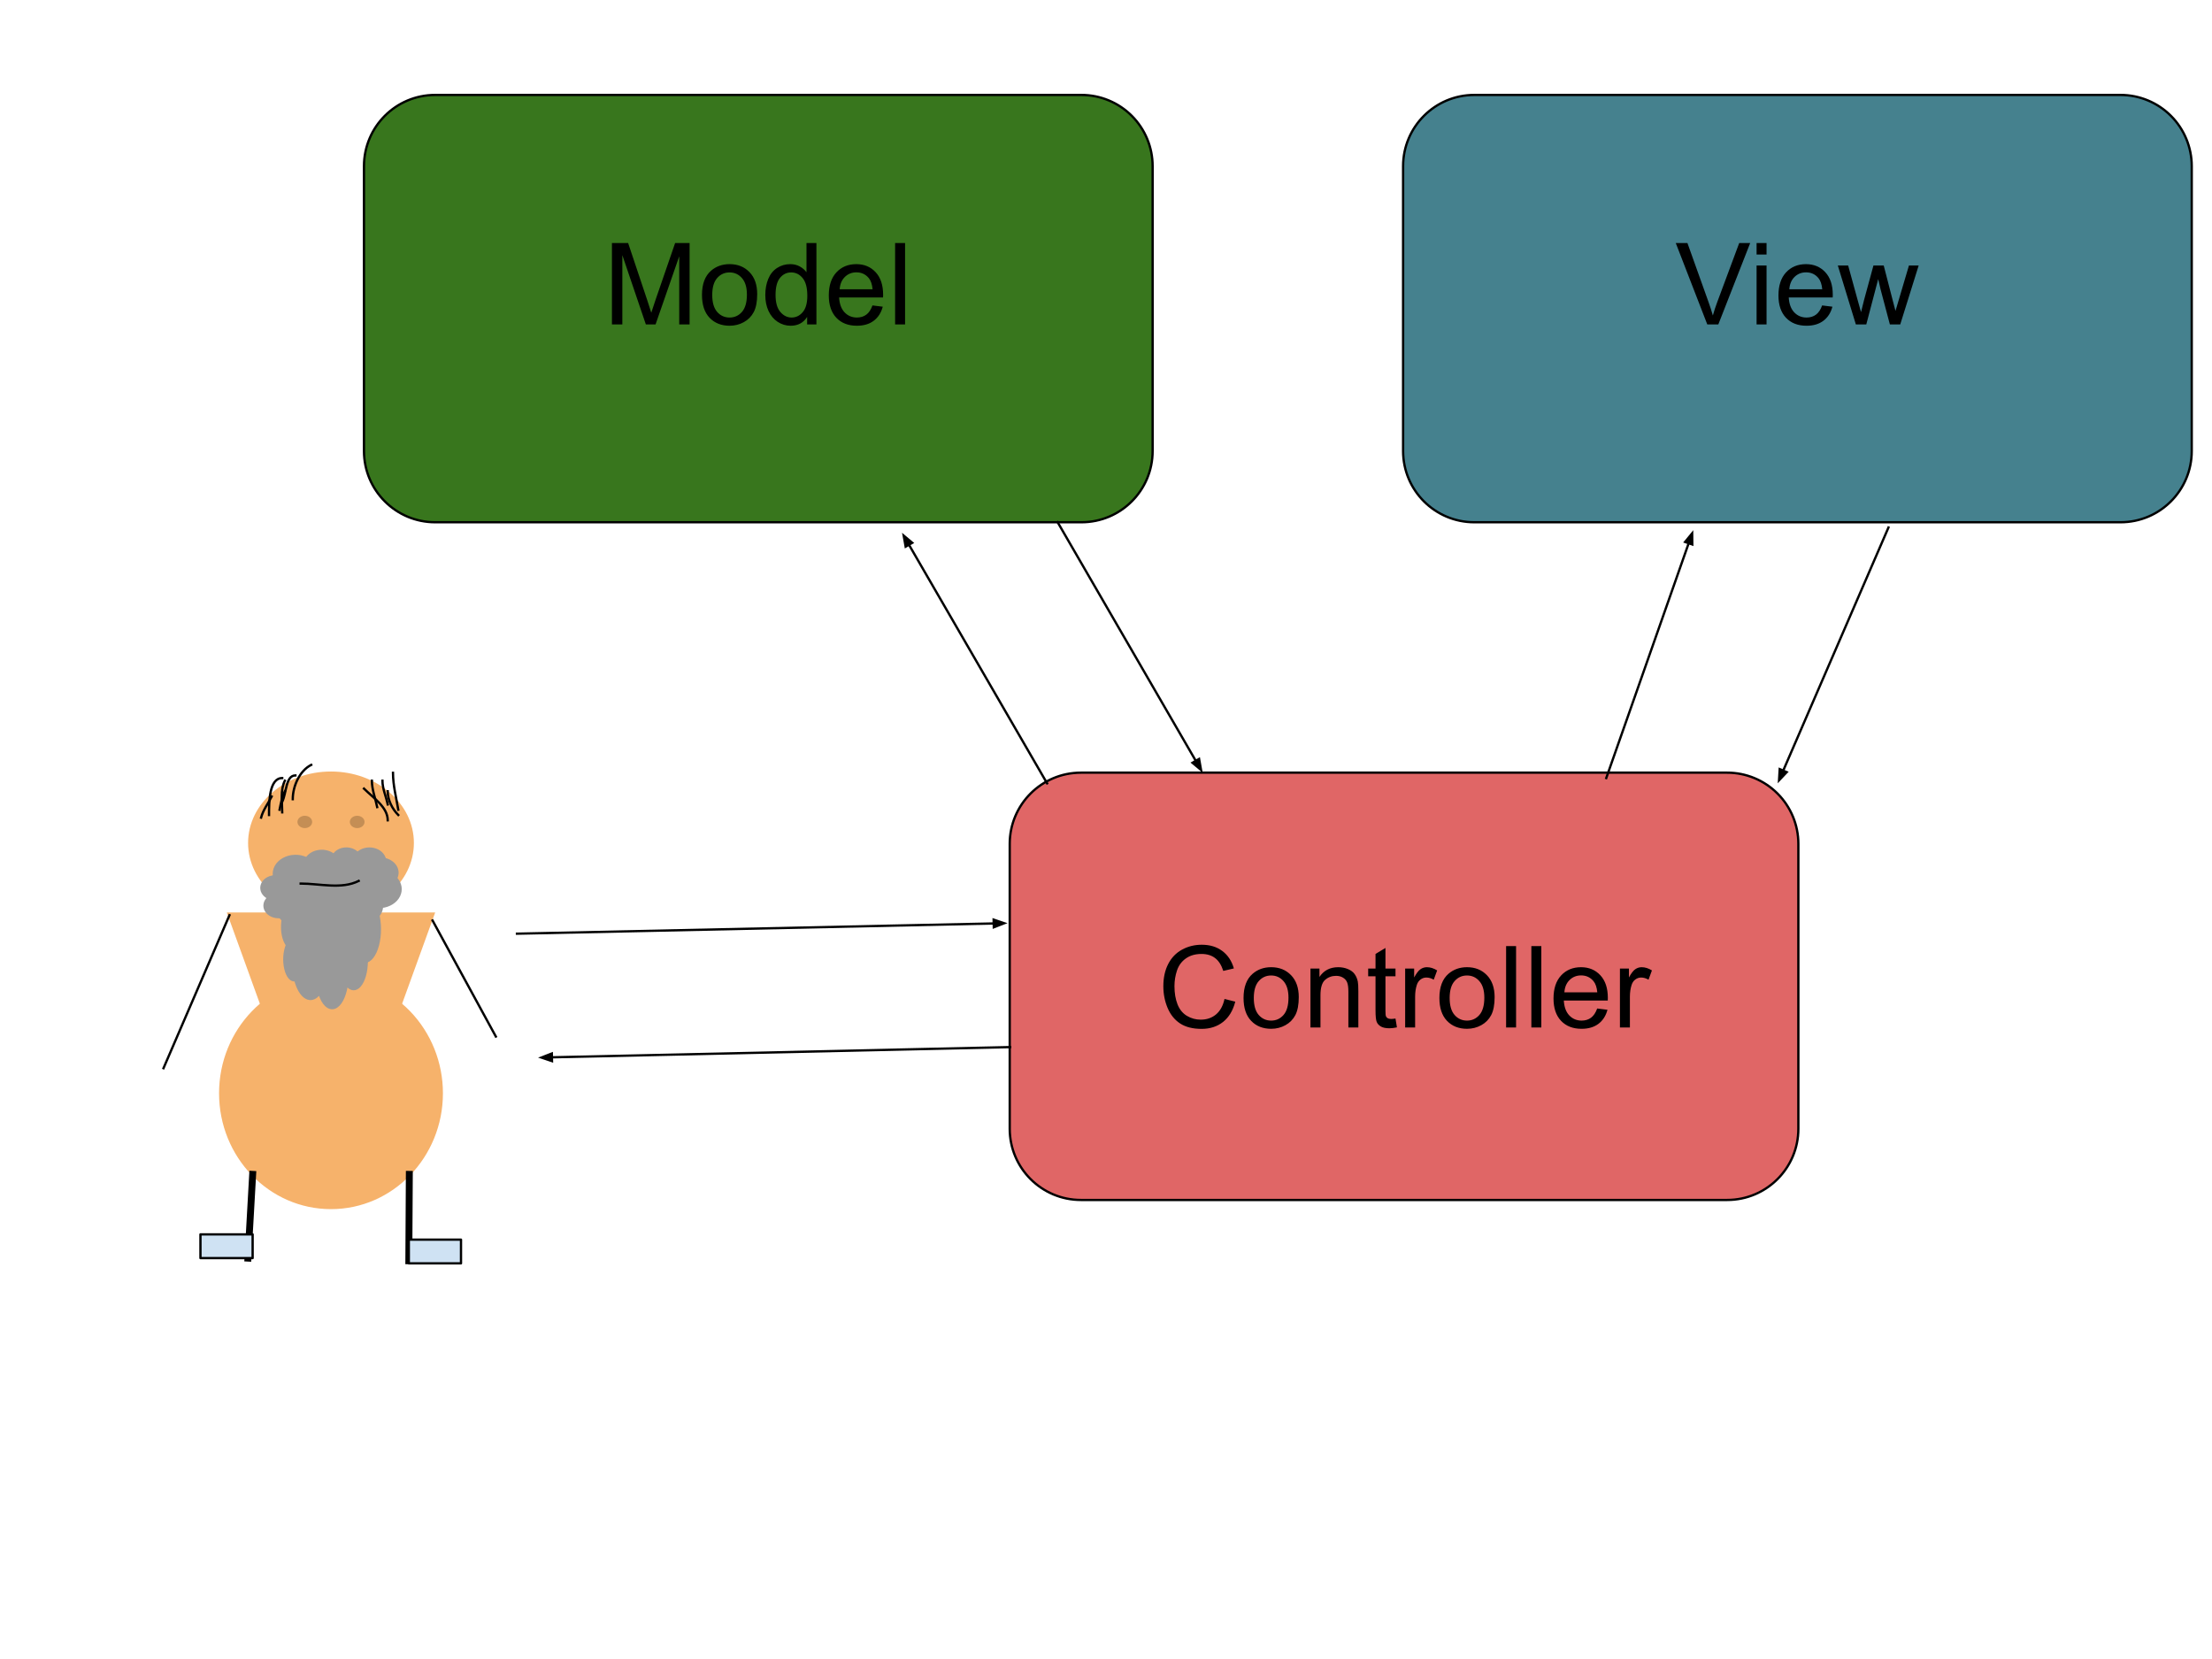<svg version="1.1" viewBox="0.0 0.0 960.0 720.0" fill="none" stroke="none" stroke-linecap="square" stroke-miterlimit="10" xmlns:xlink="http://www.w3.org/1999/xlink" xmlns="http://www.w3.org/2000/svg"><clipPath id="p.0"><path d="m0 0l960.0 0l0 720.0l-960.0 0l0 -720.0z" clip-rule="nonzero"/></clipPath><g clip-path="url(#p.0)"><path fill="#000000" fill-opacity="0.0" d="m0 0l960.0 0l0 720.0l-960.0 0z" fill-rule="evenodd"/><path fill="#38761d" d="m157.966 72.116l0 0c0 -17.07 13.838 -30.909 30.909 -30.909l280.45 0c8.198 0 16.059 3.256 21.856 9.053c5.797 5.797 9.053 13.658 9.053 21.856l0 123.631c0 17.07 -13.838 30.909 -30.909 30.909l-280.45 0c-17.07 0 -30.909 -13.838 -30.909 -30.909z" fill-rule="evenodd"/><path stroke="#000000" stroke-width="1.0" stroke-linejoin="round" stroke-linecap="butt" d="m157.966 72.116l0 0c0 -17.07 13.838 -30.909 30.909 -30.909l280.45 0c8.198 0 16.059 3.256 21.856 9.053c5.797 5.797 9.053 13.658 9.053 21.856l0 123.631c0 17.07 -13.838 30.909 -30.909 30.909l-280.45 0c-17.07 0 -30.909 -13.838 -30.909 -30.909z" fill-rule="evenodd"/><path fill="#000000" d="m265.58 140.792l0 -35.312l7.031 0l8.359 25q1.156 3.5 1.688 5.234q0.609 -1.938 1.875 -5.672l8.469 -24.562l6.281 0l0 35.312l-4.5 0l0 -29.547l-10.266 29.547l-4.219 0l-10.203 -30.062l0 30.062l-4.516 0zm39.075 -12.797q0 -7.094 3.953 -10.516q3.297 -2.844 8.031 -2.844q5.281 0 8.625 3.453q3.359 3.453 3.359 9.547q0 4.937 -1.484 7.781q-1.484 2.828 -4.312 4.391q-2.828 1.562 -6.188 1.562q-5.359 0 -8.672 -3.438q-3.312 -3.453 -3.312 -9.937zm4.453 0q0 4.922 2.141 7.375q2.141 2.438 5.391 2.438q3.234 0 5.375 -2.453q2.141 -2.469 2.141 -7.5q0 -4.734 -2.156 -7.172q-2.141 -2.453 -5.359 -2.453q-3.25 0 -5.391 2.438q-2.141 2.422 -2.141 7.328zm41.184 12.797l0 -3.234q-2.422 3.812 -7.156 3.812q-3.047 0 -5.625 -1.688q-2.562 -1.688 -3.969 -4.703q-1.406 -3.031 -1.406 -6.953q0 -3.828 1.266 -6.937q1.281 -3.125 3.828 -4.781q2.562 -1.672 5.719 -1.672q2.312 0 4.109 0.984q1.812 0.969 2.953 2.531l0 -12.672l4.312 0l0 35.312l-4.031 0zm-13.703 -12.766q0 4.906 2.062 7.344q2.078 2.438 4.906 2.438q2.828 0 4.812 -2.328q2.0 -2.328 2.0 -7.094q0 -5.25 -2.031 -7.703q-2.016 -2.453 -4.984 -2.453q-2.891 0 -4.828 2.359q-1.938 2.359 -1.938 7.437zm42.059 4.531l4.469 0.547q-1.047 3.938 -3.922 6.109q-2.859 2.156 -7.312 2.156q-5.625 0 -8.906 -3.453q-3.281 -3.453 -3.281 -9.703q0 -6.453 3.312 -10.016q3.328 -3.562 8.625 -3.562q5.141 0 8.391 3.5q3.25 3.484 3.25 9.812q0 0.391 -0.031 1.156l-19.078 0q0.25 4.219 2.391 6.469q2.141 2.234 5.344 2.234q2.391 0 4.078 -1.25q1.688 -1.25 2.672 -4.0zm-14.234 -7.016l14.281 0q-0.297 -3.219 -1.641 -4.844q-2.078 -2.5 -5.375 -2.5q-2.984 0 -5.016 2.0q-2.031 2.0 -2.25 5.344zm24.059 15.25l0 -35.312l4.328 0l0 35.312l-4.328 0z" fill-rule="nonzero"/><path fill="#45818e" d="m608.94 72.116l0 0c0 -17.07 13.838 -30.909 30.909 -30.909l280.45 0c8.198 0 16.059 3.256 21.856 9.053c5.797 5.797 9.053 13.658 9.053 21.856l0 123.631c0 17.07 -13.838 30.909 -30.909 30.909l-280.45 0c-17.07 0 -30.909 -13.838 -30.909 -30.909z" fill-rule="evenodd"/><path stroke="#000000" stroke-width="1.0" stroke-linejoin="round" stroke-linecap="butt" d="m608.94 72.116l0 0c0 -17.07 13.838 -30.909 30.909 -30.909l280.45 0c8.198 0 16.059 3.256 21.856 9.053c5.797 5.797 9.053 13.658 9.053 21.856l0 123.631c0 17.07 -13.838 30.909 -30.909 30.909l-280.45 0c-17.07 0 -30.909 -13.838 -30.909 -30.909z" fill-rule="evenodd"/><path fill="#000000" d="m740.951 140.792l-13.672 -35.312l5.062 0l9.172 25.656q1.109 3.078 1.859 5.781q0.812 -2.891 1.891 -5.781l9.547 -25.656l4.766 0l-13.828 35.312l-4.797 0zm21.401 -30.328l0 -4.984l4.328 0l0 4.984l-4.328 0zm0 30.328l0 -25.578l4.328 0l0 25.578l-4.328 0zm28.444 -8.234l4.469 0.547q-1.047 3.938 -3.922 6.109q-2.859 2.156 -7.312 2.156q-5.625 0 -8.906 -3.453q-3.281 -3.453 -3.281 -9.703q0 -6.453 3.312 -10.016q3.328 -3.562 8.625 -3.562q5.141 0 8.391 3.5q3.25 3.484 3.25 9.812q0 0.391 -0.031 1.156l-19.078 0q0.25 4.219 2.391 6.469q2.141 2.234 5.344 2.234q2.391 0 4.078 -1.25q1.688 -1.25 2.672 -4.0zm-14.234 -7.016l14.281 0q-0.297 -3.219 -1.641 -4.844q-2.078 -2.5 -5.375 -2.5q-2.984 0 -5.016 2.0q-2.031 2.0 -2.25 5.344zm28.871 15.25l-7.828 -25.578l4.484 0l4.062 14.766l1.531 5.484q0.094 -0.406 1.312 -5.266l4.078 -14.984l4.453 0l3.828 14.828l1.281 4.891l1.469 -4.938l4.375 -14.781l4.219 0l-8.0 25.578l-4.5 0l-4.062 -15.312l-1.0 -4.359l-5.172 19.672l-4.531 0z" fill-rule="nonzero"/><path fill="#e06666" d="m438.215 366.242l0 0c0 -17.07 13.838 -30.909 30.909 -30.909l280.45 0c8.198 0 16.059 3.256 21.856 9.053c5.797 5.797 9.053 13.658 9.053 21.856l0 123.631c0 17.07 -13.838 30.909 -30.909 30.909l-280.45 0c-17.07 0 -30.909 -13.838 -30.909 -30.909z" fill-rule="evenodd"/><path stroke="#000000" stroke-width="1.0" stroke-linejoin="round" stroke-linecap="butt" d="m438.215 366.242l0 0c0 -17.07 13.838 -30.909 30.909 -30.909l280.45 0c8.198 0 16.059 3.256 21.856 9.053c5.797 5.797 9.053 13.658 9.053 21.856l0 123.631c0 17.07 -13.838 30.909 -30.909 30.909l-280.45 0c-17.07 0 -30.909 -13.838 -30.909 -30.909z" fill-rule="evenodd"/><path fill="#000000" d="m531.431 433.543l4.672 1.172q-1.469 5.766 -5.297 8.797q-3.812 3.016 -9.328 3.016q-5.703 0 -9.281 -2.328q-3.578 -2.328 -5.453 -6.734q-1.859 -4.406 -1.859 -9.469q0 -5.516 2.109 -9.625q2.109 -4.109 6 -6.234q3.891 -2.125 8.562 -2.125q5.297 0 8.906 2.703q3.625 2.688 5.031 7.578l-4.594 1.078q-1.234 -3.844 -3.578 -5.594q-2.328 -1.766 -5.859 -1.766q-4.078 0 -6.812 1.953q-2.734 1.938 -3.844 5.234q-1.094 3.281 -1.094 6.781q0 4.5 1.312 7.859q1.312 3.359 4.078 5.031q2.766 1.656 6.0 1.656q3.922 0 6.641 -2.266q2.719 -2.266 3.688 -6.719zm8.264 -0.422q0 -7.094 3.953 -10.516q3.297 -2.844 8.031 -2.844q5.281 0 8.625 3.453q3.359 3.453 3.359 9.547q0 4.938 -1.484 7.781q-1.484 2.828 -4.312 4.391q-2.828 1.562 -6.188 1.562q-5.359 0 -8.672 -3.438q-3.312 -3.453 -3.312 -9.938zm4.453 0q0 4.922 2.141 7.375q2.141 2.438 5.391 2.438q3.234 0 5.375 -2.453q2.141 -2.469 2.141 -7.5q0 -4.734 -2.156 -7.172q-2.141 -2.453 -5.359 -2.453q-3.25 0 -5.391 2.438q-2.141 2.422 -2.141 7.328zm24.59 12.797l0 -25.578l3.906 0l0 3.641q2.812 -4.219 8.141 -4.219q2.312 0 4.25 0.828q1.938 0.828 2.891 2.188q0.969 1.344 1.359 3.203q0.234 1.203 0.234 4.203l0 15.734l-4.328 0l0 -15.562q0 -2.641 -0.516 -3.953q-0.5 -1.312 -1.797 -2.094q-1.281 -0.797 -3.016 -0.797q-2.766 0 -4.781 1.766q-2.0 1.75 -2.0 6.672l0 13.969l-4.344 0zm36.903 -3.875l0.625 3.828q-1.828 0.391 -3.281 0.391q-2.359 0 -3.656 -0.75q-1.297 -0.75 -1.828 -1.969q-0.531 -1.219 -0.531 -5.109l0 -14.719l-3.188 0l0 -3.375l3.188 0l0 -6.328l4.312 -2.609l0 8.938l4.359 0l0 3.375l-4.359 0l0 14.953q0 1.859 0.219 2.391q0.234 0.531 0.75 0.844q0.516 0.312 1.484 0.312q0.719 0 1.906 -0.172zm4.189 3.875l0 -25.578l3.906 0l0 3.875q1.484 -2.719 2.75 -3.578q1.266 -0.875 2.781 -0.875q2.203 0 4.453 1.391l-1.484 4.031q-1.594 -0.938 -3.188 -0.938q-1.422 0 -2.547 0.859q-1.125 0.844 -1.609 2.359q-0.734 2.312 -0.734 5.062l0 13.391l-4.328 0zm14.864 -12.797q0 -7.094 3.953 -10.516q3.297 -2.844 8.031 -2.844q5.281 0 8.625 3.453q3.359 3.453 3.359 9.547q0 4.938 -1.484 7.781q-1.484 2.828 -4.312 4.391q-2.828 1.562 -6.188 1.562q-5.359 0 -8.672 -3.438q-3.312 -3.453 -3.312 -9.938zm4.453 0q0 4.922 2.141 7.375q2.141 2.438 5.391 2.438q3.234 0 5.375 -2.453q2.141 -2.469 2.141 -7.5q0 -4.734 -2.156 -7.172q-2.141 -2.453 -5.359 -2.453q-3.25 0 -5.391 2.438q-2.141 2.422 -2.141 7.328zm24.496 12.797l0 -35.312l4.328 0l0 35.312l-4.328 0zm10.959 0l0 -35.312l4.328 0l0 35.312l-4.328 0zm28.569 -8.234l4.469 0.547q-1.047 3.938 -3.922 6.109q-2.859 2.156 -7.312 2.156q-5.625 0 -8.906 -3.453q-3.281 -3.453 -3.281 -9.703q0 -6.453 3.312 -10.016q3.328 -3.562 8.625 -3.562q5.141 0 8.391 3.5q3.25 3.484 3.25 9.812q0 0.391 -0.031 1.156l-19.078 0q0.25 4.219 2.391 6.469q2.141 2.234 5.344 2.234q2.391 0 4.078 -1.25q1.688 -1.25 2.672 -4.0zm-14.234 -7.016l14.281 0q-0.297 -3.219 -1.641 -4.844q-2.078 -2.5 -5.375 -2.5q-2.984 0 -5.016 2.0q-2.031 2.0 -2.25 5.344zm24.106 15.25l0 -25.578l3.906 0l0 3.875q1.484 -2.719 2.75 -3.578q1.266 -0.875 2.781 -0.875q2.203 0 4.453 1.391l-1.484 4.031q-1.594 -0.938 -3.188 -0.938q-1.422 0 -2.547 0.859q-1.125 0.844 -1.609 2.359q-0.734 2.312 -0.734 5.062l0 13.391l-4.328 0z" fill-rule="nonzero"/><path fill="#f6b26b" d="m98.436 396.013l90.428 0l-45.214 124.769z" fill-rule="evenodd"/><path fill="#f6b26b" d="m95.571 474.465l0 0c0 -27.501 21.526 -49.795 48.079 -49.795l0 0c12.751 0 24.98 5.246 33.997 14.585c9.017 9.338 14.082 22.004 14.082 35.211l0 0c0 27.501 -21.526 49.795 -48.079 49.795l0 0c-26.553 0 -48.079 -22.294 -48.079 -49.795z" fill-rule="evenodd"/><path stroke="#f6b26b" stroke-width="1.0" stroke-linejoin="round" stroke-linecap="butt" d="m95.571 474.465l0 0c0 -27.501 21.526 -49.795 48.079 -49.795l0 0c12.751 0 24.98 5.246 33.997 14.585c9.017 9.338 14.082 22.004 14.082 35.211l0 0c0 27.501 -21.526 49.795 -48.079 49.795l0 0c-26.553 0 -48.079 -22.294 -48.079 -49.795z" fill-rule="evenodd"/><path fill="#f6b26b" d="m108.169 365.837l0 0c0 -16.847 15.885 -30.504 35.48 -30.504c19.595 0 35.48 13.657 35.48 30.504c0 16.847 -15.885 30.504 -35.48 30.504c-19.595 0 -35.48 -13.657 -35.48 -30.504z" fill-rule="evenodd"/><path fill="#c48e55" d="m128.587 356.714c0 -1.755 1.655 -3.177 3.696 -3.177c2.041 0 3.696 1.423 3.696 3.177c0 1.755 -1.655 3.177 -3.696 3.177c-2.041 0 -3.696 -1.423 -3.696 -3.177m22.734 0c0 -1.755 1.655 -3.177 3.696 -3.177c2.041 0 3.696 1.423 3.696 3.177c0 1.755 -1.655 3.177 -3.696 3.177c-2.041 0 -3.696 -1.423 -3.696 -3.177" fill-rule="evenodd"/><path fill="#000000" fill-opacity="0.0" d="m124.419 379.14q19.231 11.355 38.416 0" fill-rule="evenodd"/><path fill="#000000" fill-opacity="0.0" d="m108.169 365.837l0 0c0 -16.847 15.885 -30.504 35.48 -30.504c19.595 0 35.48 13.657 35.48 30.504c0 16.847 -15.885 30.504 -35.48 30.504c-19.595 0 -35.48 -13.657 -35.48 -30.504z" fill-rule="evenodd"/><path stroke="#f6b26b" stroke-width="1.0" stroke-linejoin="round" stroke-linecap="butt" d="m128.587 356.714c0 -1.755 1.655 -3.177 3.696 -3.177c2.041 0 3.696 1.423 3.696 3.177c0 1.755 -1.655 3.177 -3.696 3.177c-2.041 0 -3.696 -1.423 -3.696 -3.177m22.734 0c0 -1.755 1.655 -3.177 3.696 -3.177c2.041 0 3.696 1.423 3.696 3.177c0 1.755 -1.655 3.177 -3.696 3.177c-2.041 0 -3.696 -1.423 -3.696 -3.177" fill-rule="evenodd"/><path stroke="#f6b26b" stroke-width="1.0" stroke-linejoin="round" stroke-linecap="butt" d="m124.419 379.14q19.231 11.355 38.416 0" fill-rule="evenodd"/><path stroke="#f6b26b" stroke-width="1.0" stroke-linejoin="round" stroke-linecap="butt" d="m108.169 365.837l0 0c0 -16.847 15.885 -30.504 35.48 -30.504c19.595 0 35.48 13.657 35.48 30.504c0 16.847 -15.885 30.504 -35.48 30.504c-19.595 0 -35.48 -13.657 -35.48 -30.504z" fill-rule="evenodd"/><path fill="#000000" fill-opacity="0.0" d="m109.653 509.675l-2.047 36.346" fill-rule="evenodd"/><path stroke="#000000" stroke-width="3.0" stroke-linejoin="round" stroke-linecap="butt" d="m109.653 509.675l-2.047 36.346" fill-rule="evenodd"/><path fill="#000000" fill-opacity="0.0" d="m177.646 509.675l-0.22 37.48" fill-rule="evenodd"/><path stroke="#000000" stroke-width="3.0" stroke-linejoin="round" stroke-linecap="butt" d="m177.646 509.675l-0.22 37.48" fill-rule="evenodd"/><path fill="#cfe2f3" d="m86.995 535.709l22.646 0l0 10.299l-22.646 0z" fill-rule="evenodd"/><path stroke="#000000" stroke-width="1.0" stroke-linejoin="round" stroke-linecap="butt" d="m86.995 535.709l22.646 0l0 10.299l-22.646 0z" fill-rule="evenodd"/><path fill="#cfe2f3" d="m177.425 537.997l22.646 0l0 10.299l-22.646 0z" fill-rule="evenodd"/><path stroke="#000000" stroke-width="1.0" stroke-linejoin="round" stroke-linecap="butt" d="m177.425 537.997l22.646 0l0 10.299l-22.646 0z" fill-rule="evenodd"/><path fill="#000000" fill-opacity="0.0" d="m99.588 397.202l-28.63 66.394" fill-rule="evenodd"/><path stroke="#000000" stroke-width="1.0" stroke-linejoin="round" stroke-linecap="butt" d="m99.588 397.202l-28.63 66.394" fill-rule="evenodd"/><path fill="#000000" fill-opacity="0.0" d="m187.727 399.491l27.465 50.362" fill-rule="evenodd"/><path stroke="#000000" stroke-width="1.0" stroke-linejoin="round" stroke-linecap="butt" d="m187.727 399.491l27.465 50.362" fill-rule="evenodd"/><path fill="#000000" fill-opacity="0.0" d="m127.058 346.837c0 -5.634 2.974 -12.362 8.013 -14.882" fill-rule="evenodd"/><path stroke="#000000" stroke-width="1.0" stroke-linejoin="round" stroke-linecap="butt" d="m127.058 346.837c0 -5.634 2.974 -12.362 8.013 -14.882" fill-rule="evenodd"/><path fill="#000000" fill-opacity="0.0" d="m121.336 351.415c0.545 -2.724 1.046 -5.529 2.289 -8.013" fill-rule="evenodd"/><path stroke="#000000" stroke-width="1.0" stroke-linejoin="round" stroke-linecap="butt" d="m121.336 351.415c0.545 -2.724 1.046 -5.529 2.289 -8.013" fill-rule="evenodd"/><path fill="#000000" fill-opacity="0.0" d="m116.756 353.703c0 -5.672 0.053 -16.024 5.724 -16.024" fill-rule="evenodd"/><path stroke="#000000" stroke-width="1.0" stroke-linejoin="round" stroke-linecap="butt" d="m116.756 353.703c0 -5.672 0.053 -16.024 5.724 -16.024" fill-rule="evenodd"/><path fill="#000000" fill-opacity="0.0" d="m122.481 352.559c0 -4.594 -0.91 -9.626 1.144 -13.735" fill-rule="evenodd"/><path stroke="#000000" stroke-width="1.0" stroke-linejoin="round" stroke-linecap="butt" d="m122.481 352.559c0 -4.594 -0.91 -9.626 1.144 -13.735" fill-rule="evenodd"/><path fill="#000000" fill-opacity="0.0" d="m113.323 354.848c0.828 -3.311 3.053 -6.104 4.577 -9.158" fill-rule="evenodd"/><path stroke="#000000" stroke-width="1.0" stroke-linejoin="round" stroke-linecap="butt" d="m113.323 354.848c0.828 -3.311 3.053 -6.104 4.577 -9.158" fill-rule="evenodd"/><path fill="#000000" fill-opacity="0.0" d="m163.688 350.27c-0.763 -3.815 -2.289 -7.555 -2.289 -11.446" fill-rule="evenodd"/><path stroke="#000000" stroke-width="1.0" stroke-linejoin="round" stroke-linecap="butt" d="m163.688 350.27c-0.763 -3.815 -2.289 -7.555 -2.289 -11.446" fill-rule="evenodd"/><path fill="#000000" fill-opacity="0.0" d="m168.268 349.126c-0.69 -3.449 -2.289 -6.784 -2.289 -10.302" fill-rule="evenodd"/><path stroke="#000000" stroke-width="1.0" stroke-linejoin="round" stroke-linecap="butt" d="m168.268 349.126c-0.69 -3.449 -2.289 -6.784 -2.289 -10.302" fill-rule="evenodd"/><path fill="#000000" fill-opacity="0.0" d="m172.845 353.703c-2.657 -2.657 -4.577 -6.544 -4.577 -10.302" fill-rule="evenodd"/><path stroke="#000000" stroke-width="1.0" stroke-linejoin="round" stroke-linecap="butt" d="m172.845 353.703c-2.657 -2.657 -4.577 -6.544 -4.577 -10.302" fill-rule="evenodd"/><path fill="#000000" fill-opacity="0.0" d="m172.845 351.415c-0.887 -5.323 -2.289 -10.63 -2.289 -16.026" fill-rule="evenodd"/><path stroke="#000000" stroke-width="1.0" stroke-linejoin="round" stroke-linecap="butt" d="m172.845 351.415c-0.887 -5.323 -2.289 -10.63 -2.289 -16.026" fill-rule="evenodd"/><path fill="#000000" fill-opacity="0.0" d="m168.268 355.995c0 -5.724 -6.255 -9.69 -10.302 -13.738" fill-rule="evenodd"/><path stroke="#000000" stroke-width="1.0" stroke-linejoin="round" stroke-linecap="butt" d="m168.268 355.995c0 -5.724 -6.255 -9.69 -10.302 -13.738" fill-rule="evenodd"/><path fill="#000000" fill-opacity="0.0" d="m122.48 347.982c1.907 -3.816 1.458 -11.446 5.724 -11.446" fill-rule="evenodd"/><path stroke="#000000" stroke-width="1.0" stroke-linejoin="round" stroke-linecap="butt" d="m122.48 347.982c1.907 -3.816 1.458 -11.446 5.724 -11.446" fill-rule="evenodd"/><path fill="#999999" d="m126.306 392.961l0 0c-0.341 -5.356 0.78 -10.658 2.887 -13.657c2.108 -2.998 4.833 -3.167 7.019 -0.435l0 0c0.774 -3.114 2.191 -5.264 3.823 -5.8c1.631 -0.536 3.285 0.606 4.462 3.08l0 0c0.66 -2.824 1.955 -4.721 3.426 -5.018c1.471 -0.297 2.91 1.047 3.806 3.556l0 0c1.192 -2.993 3.088 -4.253 4.867 -3.235c1.78 1.018 3.124 4.131 3.451 7.992l0 0c1.46 0.85 2.676 3.011 3.334 5.924c0.658 2.913 0.694 6.294 0.097 9.267l0 0c1.438 3.994 1.774 9.316 0.883 13.979c-0.891 4.664 -2.874 7.969 -5.211 8.681c-0.016 4.377 -1.141 8.393 -2.94 10.501c-1.799 2.108 -3.992 1.977 -5.734 -0.341l0 0c-0.742 5.242 -2.83 9.099 -5.361 9.905c-2.532 0.806 -5.054 -1.585 -6.476 -6.138l0 0c-1.744 2.244 -3.836 2.891 -5.805 1.794c-1.969 -1.097 -3.649 -3.846 -4.66 -7.625l0 0c-1.782 0.445 -3.505 -1.525 -4.314 -4.934c-0.809 -3.408 -0.531 -7.529 0.695 -10.316l0 0c-1.59 -1.997 -2.401 -5.959 -2.01 -9.821c0.39 -3.862 1.894 -6.748 3.726 -7.153z" fill-rule="evenodd"/><path fill="#000000" fill-opacity="0.0" d="m124.555 410.141l0 0c0.75 0.942 1.617 1.37 2.483 1.225m1.135 14.025c0.373 -0.093 0.738 -0.29 1.086 -0.586m9.378 6.418c-0.262 -0.839 -0.482 -1.736 -0.655 -2.674m12.493 -1.093l0 0c0.135 -0.956 0.223 -1.939 0.261 -2.935m8.412 -7.225c0.018 -4.66 -1.222 -8.927 -3.187 -10.968m7.515 -11.693c-0.318 1.587 -0.804 2.994 -1.419 4.113m-2.012 -19.304l0 0c0.054 0.641 0.079 1.291 0.075 1.942m-8.393 -6.699l0 0c-0.297 0.747 -0.542 1.581 -0.727 2.477m-6.505 -1.015l0 0c-0.158 0.678 -0.277 1.396 -0.352 2.136m-7.932 0.584l0 0c0.463 0.578 0.89 1.274 1.274 2.072m-11.18 12.019l0 0c0.047 0.738 0.121 1.467 0.222 2.18" fill-rule="evenodd"/><path stroke="#999999" stroke-width="1.0" stroke-linejoin="round" stroke-linecap="butt" d="m126.306 392.961l0 0c-0.341 -5.356 0.78 -10.658 2.887 -13.657c2.108 -2.998 4.833 -3.167 7.019 -0.435l0 0c0.774 -3.114 2.191 -5.264 3.823 -5.8c1.631 -0.536 3.285 0.606 4.462 3.08l0 0c0.66 -2.824 1.955 -4.721 3.426 -5.018c1.471 -0.297 2.91 1.047 3.806 3.556l0 0c1.192 -2.993 3.088 -4.253 4.867 -3.235c1.78 1.018 3.124 4.131 3.451 7.992l0 0c1.46 0.85 2.676 3.011 3.334 5.924c0.658 2.913 0.694 6.294 0.097 9.267l0 0c1.438 3.994 1.774 9.316 0.883 13.979c-0.891 4.664 -2.874 7.969 -5.211 8.681c-0.016 4.377 -1.141 8.393 -2.94 10.501c-1.799 2.108 -3.992 1.977 -5.734 -0.341l0 0c-0.742 5.242 -2.83 9.099 -5.361 9.905c-2.532 0.806 -5.054 -1.585 -6.476 -6.138l0 0c-1.744 2.244 -3.836 2.891 -5.805 1.794c-1.969 -1.097 -3.649 -3.846 -4.66 -7.625l0 0c-1.782 0.445 -3.505 -1.525 -4.314 -4.934c-0.809 -3.408 -0.531 -7.529 0.695 -10.316l0 0c-1.59 -1.997 -2.401 -5.959 -2.01 -9.821c0.39 -3.862 1.894 -6.748 3.726 -7.153z" fill-rule="evenodd"/><path stroke="#999999" stroke-width="1.0" stroke-linejoin="round" stroke-linecap="butt" d="m124.555 410.141l0 0c0.75 0.942 1.617 1.37 2.483 1.225m1.135 14.025c0.373 -0.093 0.738 -0.29 1.086 -0.586m9.378 6.418c-0.262 -0.839 -0.482 -1.736 -0.655 -2.674m12.493 -1.093l0 0c0.135 -0.956 0.223 -1.939 0.261 -2.935m8.412 -7.225c0.018 -4.66 -1.222 -8.927 -3.187 -10.968m7.515 -11.693c-0.318 1.587 -0.804 2.994 -1.419 4.113m-2.012 -19.304l0 0c0.054 0.641 0.079 1.291 0.075 1.942m-8.393 -6.699l0 0c-0.297 0.747 -0.542 1.581 -0.727 2.477m-6.505 -1.015l0 0c-0.158 0.678 -0.277 1.396 -0.352 2.136m-7.932 0.584l0 0c0.463 0.578 0.89 1.274 1.274 2.072m-11.18 12.019l0 0c0.047 0.738 0.121 1.467 0.222 2.18" fill-rule="evenodd"/><path fill="#999999" d="m118.938 380.242l0 0c-0.486 -2.932 1.111 -5.835 4.114 -7.477c3.003 -1.642 6.885 -1.734 9.999 -0.238l0 0c1.103 -1.705 3.122 -2.882 5.446 -3.175c2.324 -0.293 4.68 0.332 6.356 1.686l0 0c0.94 -1.546 2.785 -2.584 4.88 -2.747c2.096 -0.163 4.146 0.573 5.422 1.947l0 0c1.698 -1.639 4.399 -2.328 6.934 -1.771c2.536 0.557 4.45 2.262 4.916 4.376l0 0c2.08 0.465 3.812 1.648 4.75 3.243c0.938 1.595 0.988 3.446 0.139 5.073l0 0c2.048 2.187 2.527 5.1 1.259 7.653c-1.269 2.553 -4.095 4.363 -7.423 4.753c-0.023 2.396 -1.626 4.595 -4.189 5.749c-2.563 1.154 -5.688 1.082 -8.168 -0.187l0 0c-1.057 2.87 -4.031 4.982 -7.638 5.423c-3.607 0.441 -7.2 -0.867 -9.227 -3.36l0 0c-2.484 1.229 -5.465 1.583 -8.27 0.982c-2.805 -0.601 -5.198 -2.105 -6.639 -4.175l0 0c-2.539 0.244 -4.993 -0.835 -6.145 -2.701c-1.152 -1.866 -0.757 -4.122 0.99 -5.648l0 0c-2.264 -1.093 -3.42 -3.263 -2.864 -5.377c0.556 -2.114 2.698 -3.694 5.308 -3.916z" fill-rule="evenodd"/><path fill="#000000" fill-opacity="0.0" d="m116.443 389.647l0 0c1.069 0.516 2.303 0.75 3.538 0.671m1.617 7.678c0.531 -0.051 1.051 -0.159 1.548 -0.321m13.361 3.514c-0.373 -0.459 -0.686 -0.95 -0.933 -1.464m17.798 -0.598l0 0c0.193 -0.523 0.317 -1.062 0.372 -1.607m11.985 -3.956c0.025 -2.551 -1.742 -4.887 -4.541 -6.004m10.705 -6.401c-0.453 0.869 -1.145 1.639 -2.022 2.251m-2.866 -10.569l0 0c0.077 0.351 0.113 0.707 0.107 1.063m-11.957 -3.668l0 0c-0.423 0.409 -0.772 0.866 -1.036 1.356m-9.267 -0.556l0 0c-0.226 0.371 -0.394 0.764 -0.502 1.17m-11.301 0.32l0 0c0.659 0.317 1.269 0.698 1.815 1.135m-15.928 6.58l0 0c0.067 0.404 0.173 0.803 0.317 1.194" fill-rule="evenodd"/><path stroke="#999999" stroke-width="1.0" stroke-linejoin="round" stroke-linecap="butt" d="m118.938 380.242l0 0c-0.486 -2.932 1.111 -5.835 4.114 -7.477c3.003 -1.642 6.885 -1.734 9.999 -0.238l0 0c1.103 -1.705 3.122 -2.882 5.446 -3.175c2.324 -0.293 4.68 0.332 6.356 1.686l0 0c0.94 -1.546 2.785 -2.584 4.88 -2.747c2.096 -0.163 4.146 0.573 5.422 1.947l0 0c1.698 -1.639 4.399 -2.328 6.934 -1.771c2.536 0.557 4.45 2.262 4.916 4.376l0 0c2.08 0.465 3.812 1.648 4.75 3.243c0.938 1.595 0.988 3.446 0.139 5.073l0 0c2.048 2.187 2.527 5.1 1.259 7.653c-1.269 2.553 -4.095 4.363 -7.423 4.753c-0.023 2.396 -1.626 4.595 -4.189 5.749c-2.563 1.154 -5.688 1.082 -8.168 -0.187l0 0c-1.057 2.87 -4.031 4.982 -7.638 5.423c-3.607 0.441 -7.2 -0.867 -9.227 -3.36l0 0c-2.484 1.229 -5.465 1.583 -8.27 0.982c-2.805 -0.601 -5.198 -2.105 -6.639 -4.175l0 0c-2.539 0.244 -4.993 -0.835 -6.145 -2.701c-1.152 -1.866 -0.757 -4.122 0.99 -5.648l0 0c-2.264 -1.093 -3.42 -3.263 -2.864 -5.377c0.556 -2.114 2.698 -3.694 5.308 -3.916z" fill-rule="evenodd"/><path stroke="#999999" stroke-width="1.0" stroke-linejoin="round" stroke-linecap="butt" d="m116.443 389.647l0 0c1.069 0.516 2.303 0.75 3.538 0.671m1.617 7.678c0.531 -0.051 1.051 -0.159 1.548 -0.321m13.361 3.514c-0.373 -0.459 -0.686 -0.95 -0.933 -1.464m17.798 -0.598l0 0c0.193 -0.523 0.317 -1.062 0.372 -1.607m11.985 -3.956c0.025 -2.551 -1.742 -4.887 -4.541 -6.004m10.705 -6.401c-0.453 0.869 -1.145 1.639 -2.022 2.251m-2.866 -10.569l0 0c0.077 0.351 0.113 0.707 0.107 1.063m-11.957 -3.668l0 0c-0.423 0.409 -0.772 0.866 -1.036 1.356m-9.267 -0.556l0 0c-0.226 0.371 -0.394 0.764 -0.502 1.17m-11.301 0.32l0 0c0.659 0.317 1.269 0.698 1.815 1.135m-15.928 6.58l0 0c0.067 0.404 0.173 0.803 0.317 1.194" fill-rule="evenodd"/><path fill="#000000" fill-opacity="0.0" d="m130.493 383.465c8.402 0 17.666 2.613 25.181 -1.144" fill-rule="evenodd"/><path stroke="#000000" stroke-width="1.0" stroke-linejoin="round" stroke-linecap="butt" d="m130.493 383.465c8.402 0 17.666 2.613 25.181 -1.144" fill-rule="evenodd"/><path fill="#000000" fill-opacity="0.0" d="m224.357 405.215l212.913 -4.567" fill-rule="evenodd"/><path stroke="#000000" stroke-width="1.0" stroke-linejoin="round" stroke-linecap="butt" d="m224.357 405.215l206.915 -4.438" fill-rule="evenodd"/><path fill="#000000" stroke="#000000" stroke-width="1.0" stroke-linecap="butt" d="m431.307 402.428l4.502 -1.749l-4.572 -1.554z" fill-rule="evenodd"/><path fill="#000000" fill-opacity="0.0" d="m454.436 339.969l-62.961 -108.756" fill-rule="evenodd"/><path stroke="#000000" stroke-width="1.0" stroke-linejoin="round" stroke-linecap="butt" d="m454.436 339.969l-59.955 -103.563" fill-rule="evenodd"/><path fill="#000000" stroke="#000000" stroke-width="1.0" stroke-linecap="butt" d="m395.911 235.578l-3.703 -3.1l0.844 4.755z" fill-rule="evenodd"/><path fill="#000000" fill-opacity="0.0" d="m459.013 226.646l62.961 108.756" fill-rule="evenodd"/><path stroke="#000000" stroke-width="1.0" stroke-linejoin="round" stroke-linecap="butt" d="m459.013 226.646l59.955 103.563" fill-rule="evenodd"/><path fill="#000000" stroke="#000000" stroke-width="1.0" stroke-linecap="butt" d="m517.538 331.036l3.703 3.1l-0.844 -4.755z" fill-rule="evenodd"/><path fill="#000000" fill-opacity="0.0" d="m697.108 337.68l37.764 -107.591" fill-rule="evenodd"/><path stroke="#000000" stroke-width="1.0" stroke-linejoin="round" stroke-linecap="butt" d="m697.108 337.68l35.777 -101.929" fill-rule="evenodd"/><path fill="#000000" stroke="#000000" stroke-width="1.0" stroke-linecap="butt" d="m734.443 236.298l-0.056 -4.829l-3.061 3.735z" fill-rule="evenodd"/><path fill="#000000" fill-opacity="0.0" d="m819.588 228.934l-48.063 111.024" fill-rule="evenodd"/><path stroke="#000000" stroke-width="1.0" stroke-linejoin="round" stroke-linecap="butt" d="m819.588 228.934l-45.679 105.517" fill-rule="evenodd"/><path fill="#000000" stroke="#000000" stroke-width="1.0" stroke-linecap="butt" d="m772.393 333.796l-0.287 4.821l3.319 -3.508z" fill-rule="evenodd"/><path fill="#000000" fill-opacity="0.0" d="m438.409 454.436l-204.882 4.567" fill-rule="evenodd"/><path stroke="#000000" stroke-width="1.0" stroke-linejoin="round" stroke-linecap="butt" d="m438.409 454.436l-198.883 4.433" fill-rule="evenodd"/><path fill="#000000" stroke="#000000" stroke-width="1.0" stroke-linecap="butt" d="m239.489 457.218l-4.5 1.752l4.574 1.55z" fill-rule="evenodd"/></g></svg>